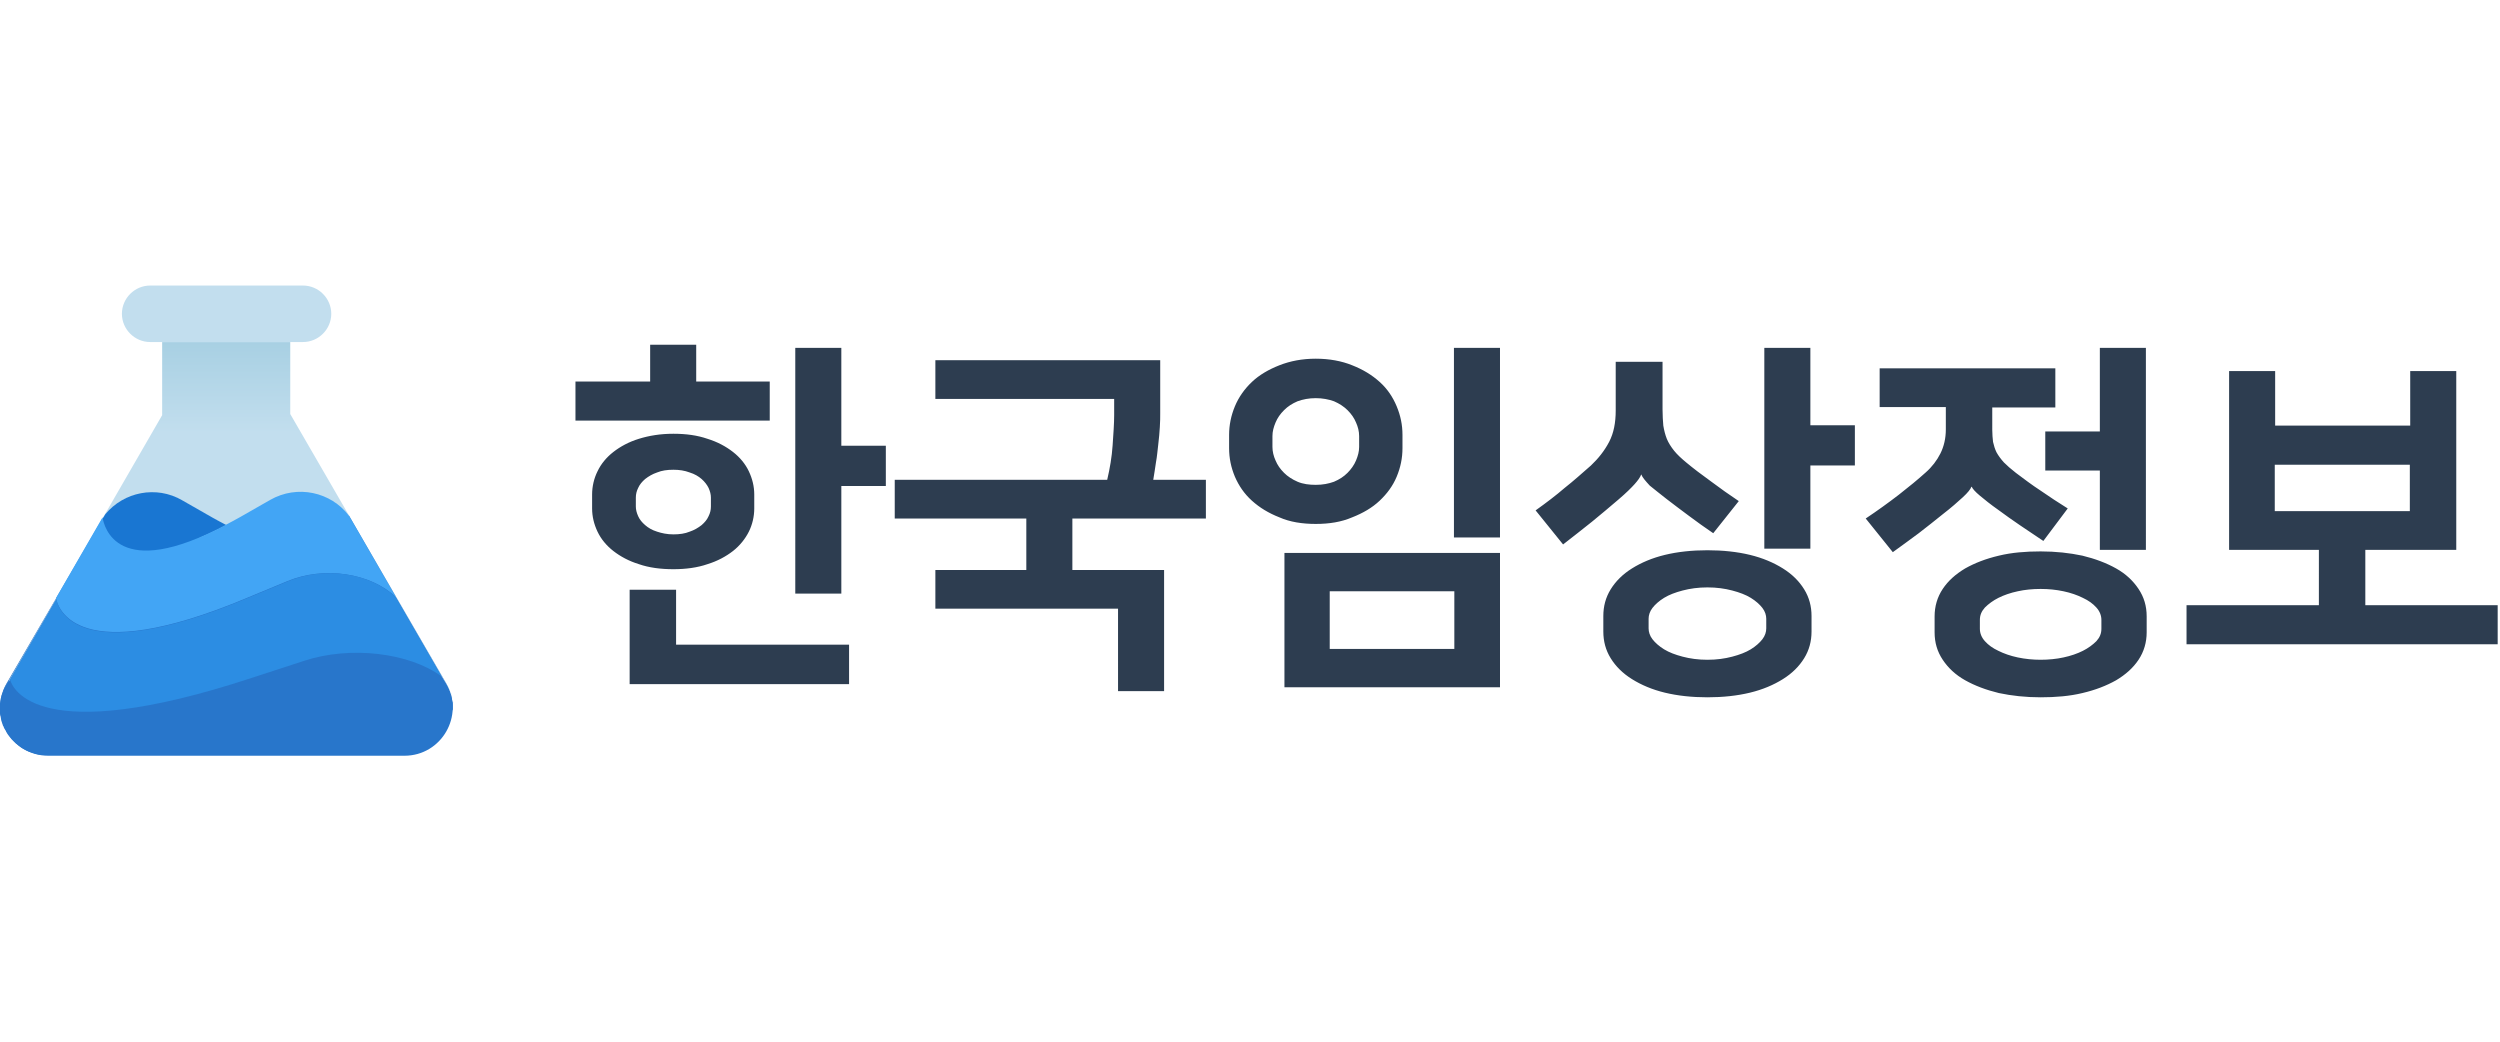 <svg viewBox="0 0 646 123" fill="none" xmlns="http://www.w3.org/2000/svg" class="css-6i85y7" width="120" height="50"><path d="M179.9 25.5h19v10.1h-50.2V25.5H168V16h11.9v9.5zM174 74c-3.3 0-6.3-.4-8.9-1.3-2.6-.8-4.8-2-6.6-3.4-1.8-1.4-3.2-3.1-4.1-5-.9-1.9-1.4-3.9-1.4-6v-3.6c0-2.1.5-4.2 1.4-6 .9-1.9 2.3-3.6 4.1-5 1.8-1.4 4-2.6 6.6-3.4 2.6-.8 5.5-1.3 8.9-1.3 3.3 0 6.2.4 8.8 1.3 2.6.8 4.8 2 6.6 3.4 1.8 1.4 3.2 3.1 4.1 5 .9 1.9 1.4 3.9 1.4 6v3.6c0 2.1-.5 4.2-1.4 6-.9 1.8-2.3 3.6-4.1 5-1.8 1.4-4 2.6-6.6 3.4-2.6.9-5.6 1.3-8.8 1.3zm.7 19.5h44.7v10.2h-56.7V79.3h12v14.2zm-.7-45.2c-1.6 0-3 .2-4.2.7-1.2.4-2.2 1-3.1 1.7-.8.7-1.4 1.4-1.8 2.3-.4.8-.6 1.6-.6 2.5v2.3c0 .8.2 1.6.6 2.5.4.9 1 1.6 1.8 2.3.8.7 1.8 1.3 3.1 1.7 1.2.4 2.6.7 4.2.7s3-.2 4.2-.7c1.2-.4 2.2-1 3.1-1.7.8-.7 1.4-1.4 1.8-2.3.4-.8.6-1.6.6-2.5v-2.3c0-.8-.2-1.6-.6-2.5-.4-.8-1-1.6-1.8-2.3-.8-.7-1.8-1.3-3.1-1.7-1.3-.5-2.7-.7-4.2-.7zm43.4-6.2h11.5v10.4h-11.5v27.8h-11.9V16.8h11.9v25.3zM241.7 74.2h23.5V60.9h-34v-10h54.9c.7-3 1.2-5.9 1.4-8.9.2-3 .4-5.6.4-7.8V30h-46.2V20h58.1v13.6c0 1.1 0 2.3-.1 3.7-.1 1.4-.2 2.9-.4 4.4-.2 1.6-.3 3.1-.6 4.7-.2 1.6-.5 3.1-.7 4.5h13.6v10h-34.5v13.3h23.7v31.3h-11.9V84.2h-47.2v-10zM340 62.3c-3.5 0-6.7-.5-9.4-1.7-2.8-1.1-5.1-2.5-7.1-4.3-2-1.8-3.4-3.9-4.4-6.2-1-2.4-1.5-4.8-1.5-7.4v-3.4c0-2.5.5-5 1.5-7.4 1-2.4 2.5-4.5 4.4-6.3 1.9-1.8 4.3-3.2 7.1-4.3 2.8-1.1 5.9-1.7 9.4-1.7s6.7.6 9.4 1.7c2.8 1.1 5.1 2.5 7.1 4.3 2 1.8 3.4 3.9 4.4 6.3 1 2.4 1.5 4.8 1.5 7.4v3.4c0 2.6-.5 5-1.5 7.4-1 2.4-2.5 4.4-4.4 6.2-1.9 1.8-4.3 3.2-7.1 4.3-2.8 1.2-5.9 1.7-9.4 1.7zm0-32.5c-1.8 0-3.3.3-4.7.8-1.4.6-2.5 1.3-3.5 2.3-1 1-1.7 2-2.2 3.2-.5 1.2-.8 2.3-.8 3.5v2.8c0 1.2.3 2.4.8 3.5.5 1.2 1.2 2.2 2.2 3.2.9.9 2.1 1.7 3.5 2.3 1.4.6 3 .8 4.7.8 1.8 0 3.3-.3 4.7-.8 1.4-.6 2.5-1.3 3.5-2.3.9-.9 1.7-2 2.2-3.2.5-1.2.8-2.3.8-3.5v-2.8c0-1.2-.3-2.4-.8-3.5-.5-1.2-1.2-2.2-2.2-3.2-.9-.9-2.1-1.7-3.5-2.3-1.4-.5-3-.8-4.7-.8zm-8.1 40h55.7v34.7h-55.7V69.8zm11.7 24.8h32.2V79.7h-32.2v14.9zm44-28.8h-11.9v-49h11.9v49zM424.1 49.5c-.3.8-.9 1.6-1.7 2.5-.8.9-2.2 2.3-4.2 4-2.2 1.9-4.5 3.8-6.8 5.7-2.4 1.9-4.9 3.9-7.5 5.9l-7.1-8.8c2.8-2 5.3-3.9 7.5-5.8 2.3-1.8 4.5-3.8 6.8-5.8 1.9-1.8 3.5-3.8 4.7-6.1 1.2-2.3 1.7-5 1.7-8.1V20.4h12.1v12.3c0 1.6.1 3 .2 4.2.2 1.2.5 2.4.9 3.4s1.1 2.1 1.9 3.1c.8 1 1.9 2 3.1 3 1.8 1.5 3.9 3.1 6.4 4.9 2.4 1.8 4.8 3.5 7.2 5.1l-6.6 8.3c-2.2-1.5-4.3-3-6.3-4.5s-3.9-2.9-5.7-4.3c-1.6-1.3-3.1-2.4-4.4-3.5-1.1-1.2-1.9-2.1-2.2-2.9zm17.1 57.6c-4 0-7.7-.4-11-1.2-3.3-.8-6.1-2-8.5-3.5-2.4-1.5-4.2-3.3-5.5-5.4-1.3-2.1-1.9-4.4-1.9-6.9v-4c0-2.5.6-4.8 1.9-6.9 1.3-2.1 3.1-3.9 5.5-5.4 2.4-1.5 5.2-2.7 8.5-3.5 3.3-.8 7-1.2 11-1.2s7.7.4 11 1.2c3.3.8 6.1 2 8.5 3.5 2.4 1.5 4.2 3.3 5.5 5.4 1.3 2.1 1.9 4.4 1.9 6.9v4c0 2.5-.6 4.8-1.9 6.9-1.3 2.1-3.1 3.9-5.5 5.4-2.4 1.5-5.2 2.7-8.5 3.5-3.3.8-7 1.2-11 1.2zm0-28.4c-2.4 0-4.5.3-6.4.8-1.9.5-3.5 1.1-4.8 1.9-1.3.8-2.3 1.7-3 2.6-.7.9-1 1.9-1 2.8v2.5c0 .9.3 1.9 1 2.8.7.9 1.7 1.8 3 2.6s2.9 1.4 4.8 1.9 4 .8 6.4.8c2.4 0 4.5-.3 6.4-.8 1.9-.5 3.5-1.1 4.8-1.9 1.3-.8 2.3-1.7 3-2.6.7-.9 1-1.9 1-2.8v-2.5c0-.9-.3-1.9-1-2.8-.7-.9-1.7-1.8-3-2.6s-2.9-1.4-4.8-1.9-4-.8-6.4-.8zm26.6-41.9h11.5v10.4h-11.5v21.5h-11.9V16.8h11.9v20zM485.8 22.1h45.3v10.1h-16.3V38c0 1.1.1 2.2.2 3.1.2.9.5 1.9.9 2.7.5.9 1.1 1.7 1.9 2.6.8.8 1.8 1.7 3.1 2.7 2 1.5 4.1 3.1 6.4 4.6 2.3 1.6 4.6 3.1 7 4.6l-6.3 8.4c-4.2-2.8-8.1-5.4-11.6-8-2-1.4-3.6-2.7-4.8-3.7-1.2-1-1.9-1.8-2.1-2.3h-.1c-.2.6-.9 1.5-2.2 2.7-1.3 1.2-3 2.7-5.2 4.4-2 1.6-4.1 3.3-6.2 4.9-2.1 1.6-4.4 3.2-6.7 4.9l-7-8.7c3-2 5.9-4.1 8.5-6.1 2.7-2.1 5-4 7-5.8 1.6-1.4 2.9-3.1 3.8-4.9.9-1.8 1.4-3.9 1.4-6.2v-5.8h-17.1v-10h.1zm41.5 85c-3.9 0-7.5-.4-10.8-1.1-3.3-.8-6.2-1.9-8.7-3.3-2.5-1.4-4.4-3.2-5.8-5.3-1.4-2.1-2.1-4.4-2.1-7.1v-4.1c0-2.6.7-5 2.1-7.1 1.4-2.1 3.3-3.8 5.8-5.3 2.5-1.4 5.3-2.5 8.7-3.3 3.3-.8 6.9-1.1 10.8-1.1 3.9 0 7.5.4 10.8 1.1 3.3.8 6.2 1.9 8.7 3.3 2.5 1.4 4.4 3.2 5.8 5.3 1.4 2.1 2.1 4.4 2.1 7.1v4.1c0 2.6-.7 5-2.1 7.1-1.4 2.1-3.3 3.8-5.8 5.3-2.5 1.4-5.3 2.5-8.7 3.3-3.3.8-6.9 1.1-10.8 1.1zm0-28c-2.1 0-4.1.2-5.9.6-1.9.4-3.6 1-5 1.7s-2.6 1.6-3.5 2.5c-.9 1-1.3 2-1.3 3.2v2.3c0 1.1.4 2.2 1.3 3.2s2 1.8 3.5 2.5c1.4.7 3.1 1.3 5 1.7 1.9.4 3.9.6 5.9.6 2 0 4.1-.2 5.9-.6 1.9-.4 3.6-1 5-1.7s2.6-1.6 3.5-2.5c.9-1 1.3-2 1.3-3.2v-2.3c0-1.1-.4-2.2-1.3-3.2s-2-1.8-3.5-2.5c-1.4-.7-3.1-1.3-5-1.7-1.9-.4-3.8-.6-5.9-.6zm15.3-30.6h-14.1V38.4h14.1V16.8h11.9V69h-11.9V48.5zM611.2 69v14.3h34.2v10.1H565V83.3h34.2V69H576V22.8h11.9v14.1h34.9V22.8h11.9V69h-23.5zm11.5-10V47h-34.9v12h34.9z" fill="#2D3D50"></path><path d="M26.6 60.7L1.7 103.5c-4.8 8.3 1.2 18.7 10.8 18.7h92c9.6 0 15.6-10.4 10.8-18.7L90.2 60.2l-31.4 7.1-32.2-6.6z" fill="#2876CB"></path><path d="M41.9 15.3v18.9L2 103.3l-.1.2c-.4.7-.7 1.3-.9 2.1-.1.1-.1.3-.2.5v.1c0-.2.1-.3.2-.4.2-.7.6-1.4.9-2.1l.1-.2.6-1 12-20.8 12-20.8.6-1c4.8-5.8 13.2-7.4 19.9-3.6l7.7 4.4c1.3.7 2.5 1.4 3.7 2 1.2-.6 2.4-1.3 3.7-2l7.7-4.4c6.9-4 15.6-2.1 20.4 4.1l12.1 21 11.8 20.4 1.1 1.8c.5.8.9 1.6 1.2 2.5.1.2.1.4.2.5l.3 1.5c0 .2 0 .3.1.5V110.7v-.1-.8-.7-.6c0-.2 0-.3-.1-.5l-.3-1.5c0-.2-.1-.4-.2-.5-.3-.9-.7-1.7-1.2-2.5L75 33.9V15.3H41.9z" fill="url(#signature_svg__paint0_linear_6:270)"></path><path d="M58.5 62.6c-1.2-.6-2.4-1.3-3.7-2l-7.7-4.4C40.4 52.3 32 54 27.2 59.8l-.6 1v.1c.3 2.1 3.6 16.7 31.9 1.7z" fill="#1976D2"></path><path d="M63.6 81.5l10.6-4.4c9.6-4 21.6-2.1 28.1 4.1l-12.1-21c-4.7-6.2-13.4-8.1-20.4-4.1l-7.7 4.4c-1.3.7-2.5 1.4-3.7 2-28.2 15-31.5.4-31.9-1.8v-.1l-12 20.8v.2c.5 2.4 5.4 18.2 49.1-.1z" fill="#42A5F5"></path><path d="M65 102.1l13.5-4.4c12.1-4 27.3-2.1 35.6 4l-11.8-20.4c-6.5-6.3-18.5-8.2-28.1-4.1l-10.6 4.4c-43.7 18.3-48.6 2.5-49 .3v-.2l-12 20.8c.6 2.3 7.1 17.8 62.4-.4z" fill="#2C8DE3"></path><path d="M117 110.041v-.692-.593c0-.198 0-.297-.1-.495l-.301-1.482a.75.75 0 00-.2-.494 11.298 11.298 0 00-1.202-2.471l-1.102-1.779c-8.314-6.03-23.54-7.907-35.66-3.954L64.91 102.43c-55.395 17.989-61.906 2.767-62.607.296l-.601.989-.1.198c-.4.691-.701 1.284-.902 2.075-.1.099-.1.297-.2.396-.1.395-.2.691-.3 1.087v.197c-.1.396-.1.692-.201 1.088v2.372c0 .395.1.692.2 1.087v.198c.1.296.1.593.2.889l.301.89c0 .099.1.296.2.395.1.395.301.692.501.988l.3.594c.101.197.201.296.301.494.2.296.401.494.601.79.2.198.301.396.501.593l.401.396.5.494c.201.198.402.297.602.494.5.396.901.692 1.402.989.701.395 1.503.79 2.304.988.2.099.4.099.501.198.5.098 1.002.296 1.503.296.2 0 .3 0 .5.099h94.262c.2 0 .4 0 .601-.099.2 0 .3 0 .501-.099.5-.099 1.001-.197 1.402-.296.2 0 .401-.099.601-.198.3-.099.501-.198.801-.296a9.298 9.298 0 002.905-1.681c.201-.197.401-.296.601-.494.201-.099.301-.296.501-.494l.401-.395c.1-.099.2-.198.2-.297.1-.198.301-.296.401-.494.2-.198.3-.395.401-.593.1-.099.2-.297.3-.395.1-.099.2-.297.2-.396.101-.197.301-.494.401-.692.1-.197.2-.494.301-.692.1-.197.2-.494.3-.691v-.099c.1-.198.1-.396.2-.593v-.099c.101-.396.201-.791.201-1.186v-.099-.395c0-.198 0-.396.1-.593.601-.099.601-.297.601-.593z" fill="#2876CB"></path><path d="M38.8 15.3h39.5c4 0 7.3-3.3 7.3-7.3S82.3.7 78.3.7H38.8c-4 0-7.3 3.3-7.3 7.3s3.3 7.3 7.3 7.3z" fill="#C2DEEE"></path><defs><linearGradient id="signature_svg__paint0_linear_6:270" x1="58.801" y1="13.654" x2="58.801" y2="52.945" gradientUnits="userSpaceOnUse"><stop stop-color="#A6CFE2"></stop><stop offset="0.64" stop-color="#C2DEEE"></stop></linearGradient></defs></svg>